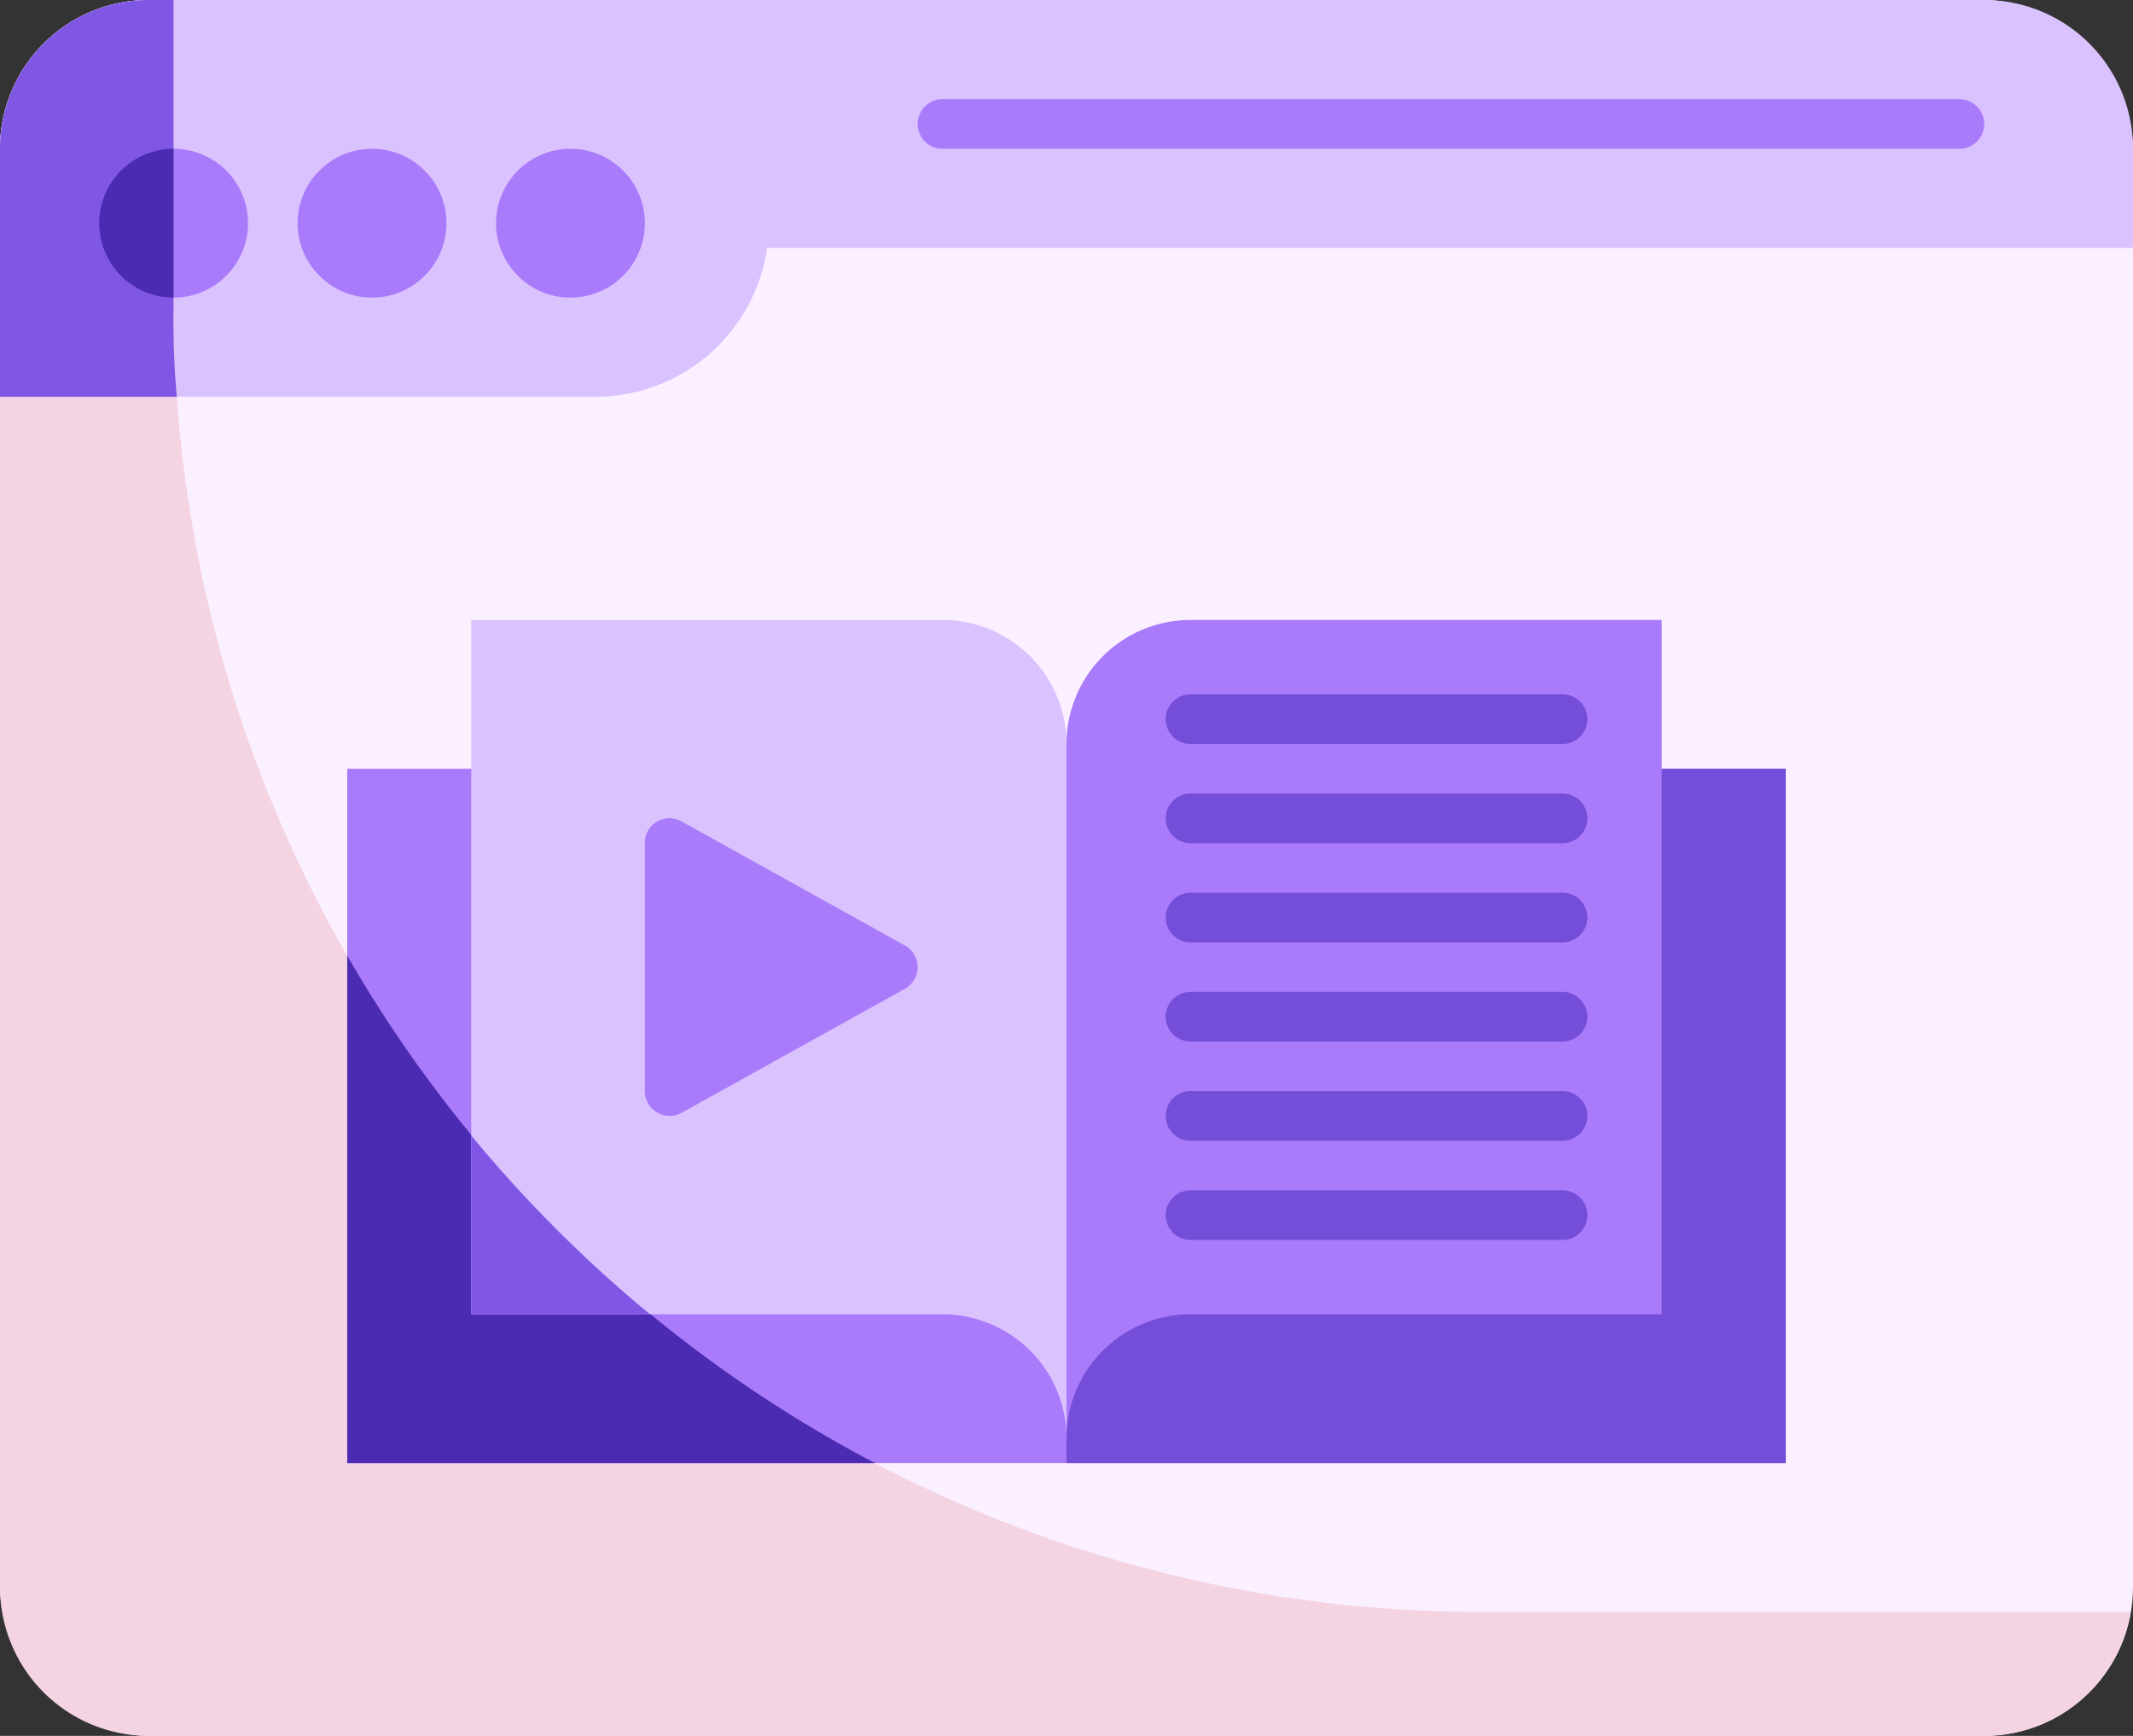 <svg xmlns="http://www.w3.org/2000/svg" width="86" height="70" viewBox="0 0 86 70"><rect x="0" y="0" width="86" height="70" fill="#333333" stroke="none"/><defs><style>.a{fill:#fbf0ff;}.b{fill:#dac2ff;}.c{fill:#a97af9;}.d{fill:#f4d3e3;}.e{fill:#8057e5;}.f{fill:#4b2bb2;}.g{fill:#744dd9;}</style></defs><g transform="translate(4972 -6348)"><rect class="a" width="86" height="70" rx="6" transform="translate(-4972 6348)"/><path class="b" d="M80,598H6a6,6,0,0,0-6,6v10H24a7,7,0,0,0,6.93-6H86v-4A6,6,0,0,0,80,598Z" transform="translate(-4972 5750)"/><circle class="c" cx="3" cy="3" r="3" transform="translate(-4968 6354)"/><circle class="c" cx="3" cy="3" r="3" transform="translate(-4960 6354)"/><circle class="c" cx="3" cy="3" r="3" transform="translate(-4952 6354)"/><path class="c" d="M79,604H38a1,1,0,0,1,0-2H79a1,1,0,0,1,0,2Z" transform="translate(-4972 5750)"/><path class="d" d="M85.91,663A6,6,0,0,1,80,668H6a6,6,0,0,1-6-6V604a6,6,0,0,1,6-6H7v12.31A52.69,52.69,0,0,0,59.69,663Z" transform="translate(-4972 5750)"/><path class="e" d="M7.13,614H0V604a6,6,0,0,1,6-6H7v12.31A34.814,34.814,0,0,0,7.13,614Z" transform="translate(-4972 5750)"/><path class="f" d="M7,604v6a3,3,0,0,1,0-6Z" transform="translate(-4972 5750)"/><rect class="c" width="58" height="28" transform="translate(-4958 6379)"/><path class="f" d="M14,657H35.28A52.91,52.91,0,0,1,14,636.54Z" transform="translate(-4972 5750)"/><rect class="g" width="29" height="28" transform="translate(-4929 6379)"/><path class="c" d="M48,623a5,5,0,0,0-5,5v28a5,5,0,0,1,5-5H67V623Z" transform="translate(-4972 5750)"/><path class="g" d="M63,628H48a1,1,0,0,1,0-2H63a1,1,0,0,1,0,2Z" transform="translate(-4972 5750)"/><path class="g" d="M63,632H48a1,1,0,0,1,0-2H63a1,1,0,0,1,0,2Z" transform="translate(-4972 5750)"/><path class="g" d="M63,636H48a1,1,0,0,1,0-2H63a1,1,0,0,1,0,2Z" transform="translate(-4972 5750)"/><path class="g" d="M63,640H48a1,1,0,0,1,0-2H63a1,1,0,0,1,0,2Z" transform="translate(-4972 5750)"/><path class="g" d="M63,644H48a1,1,0,0,1,0-2H63a1,1,0,0,1,0,2Z" transform="translate(-4972 5750)"/><path class="g" d="M63,648H48a1,1,0,0,1,0-2H63a1,1,0,0,1,0,2Z" transform="translate(-4972 5750)"/><path class="b" d="M38,623H19v28H38a5,5,0,0,1,5,5V628a5,5,0,0,0-5-5Z" transform="translate(-4972 5750)"/><path class="e" d="M19,651h7.21A53.388,53.388,0,0,1,19,643.79Z" transform="translate(-4972 5750)"/><path class="c" d="M36.49,636.13l-9-5A.99.99,0,0,0,26,632v10a1,1,0,0,0,1.49.87l9-5a1,1,0,0,0,0-1.74Z" transform="translate(-4972 5750)"/></g></svg>